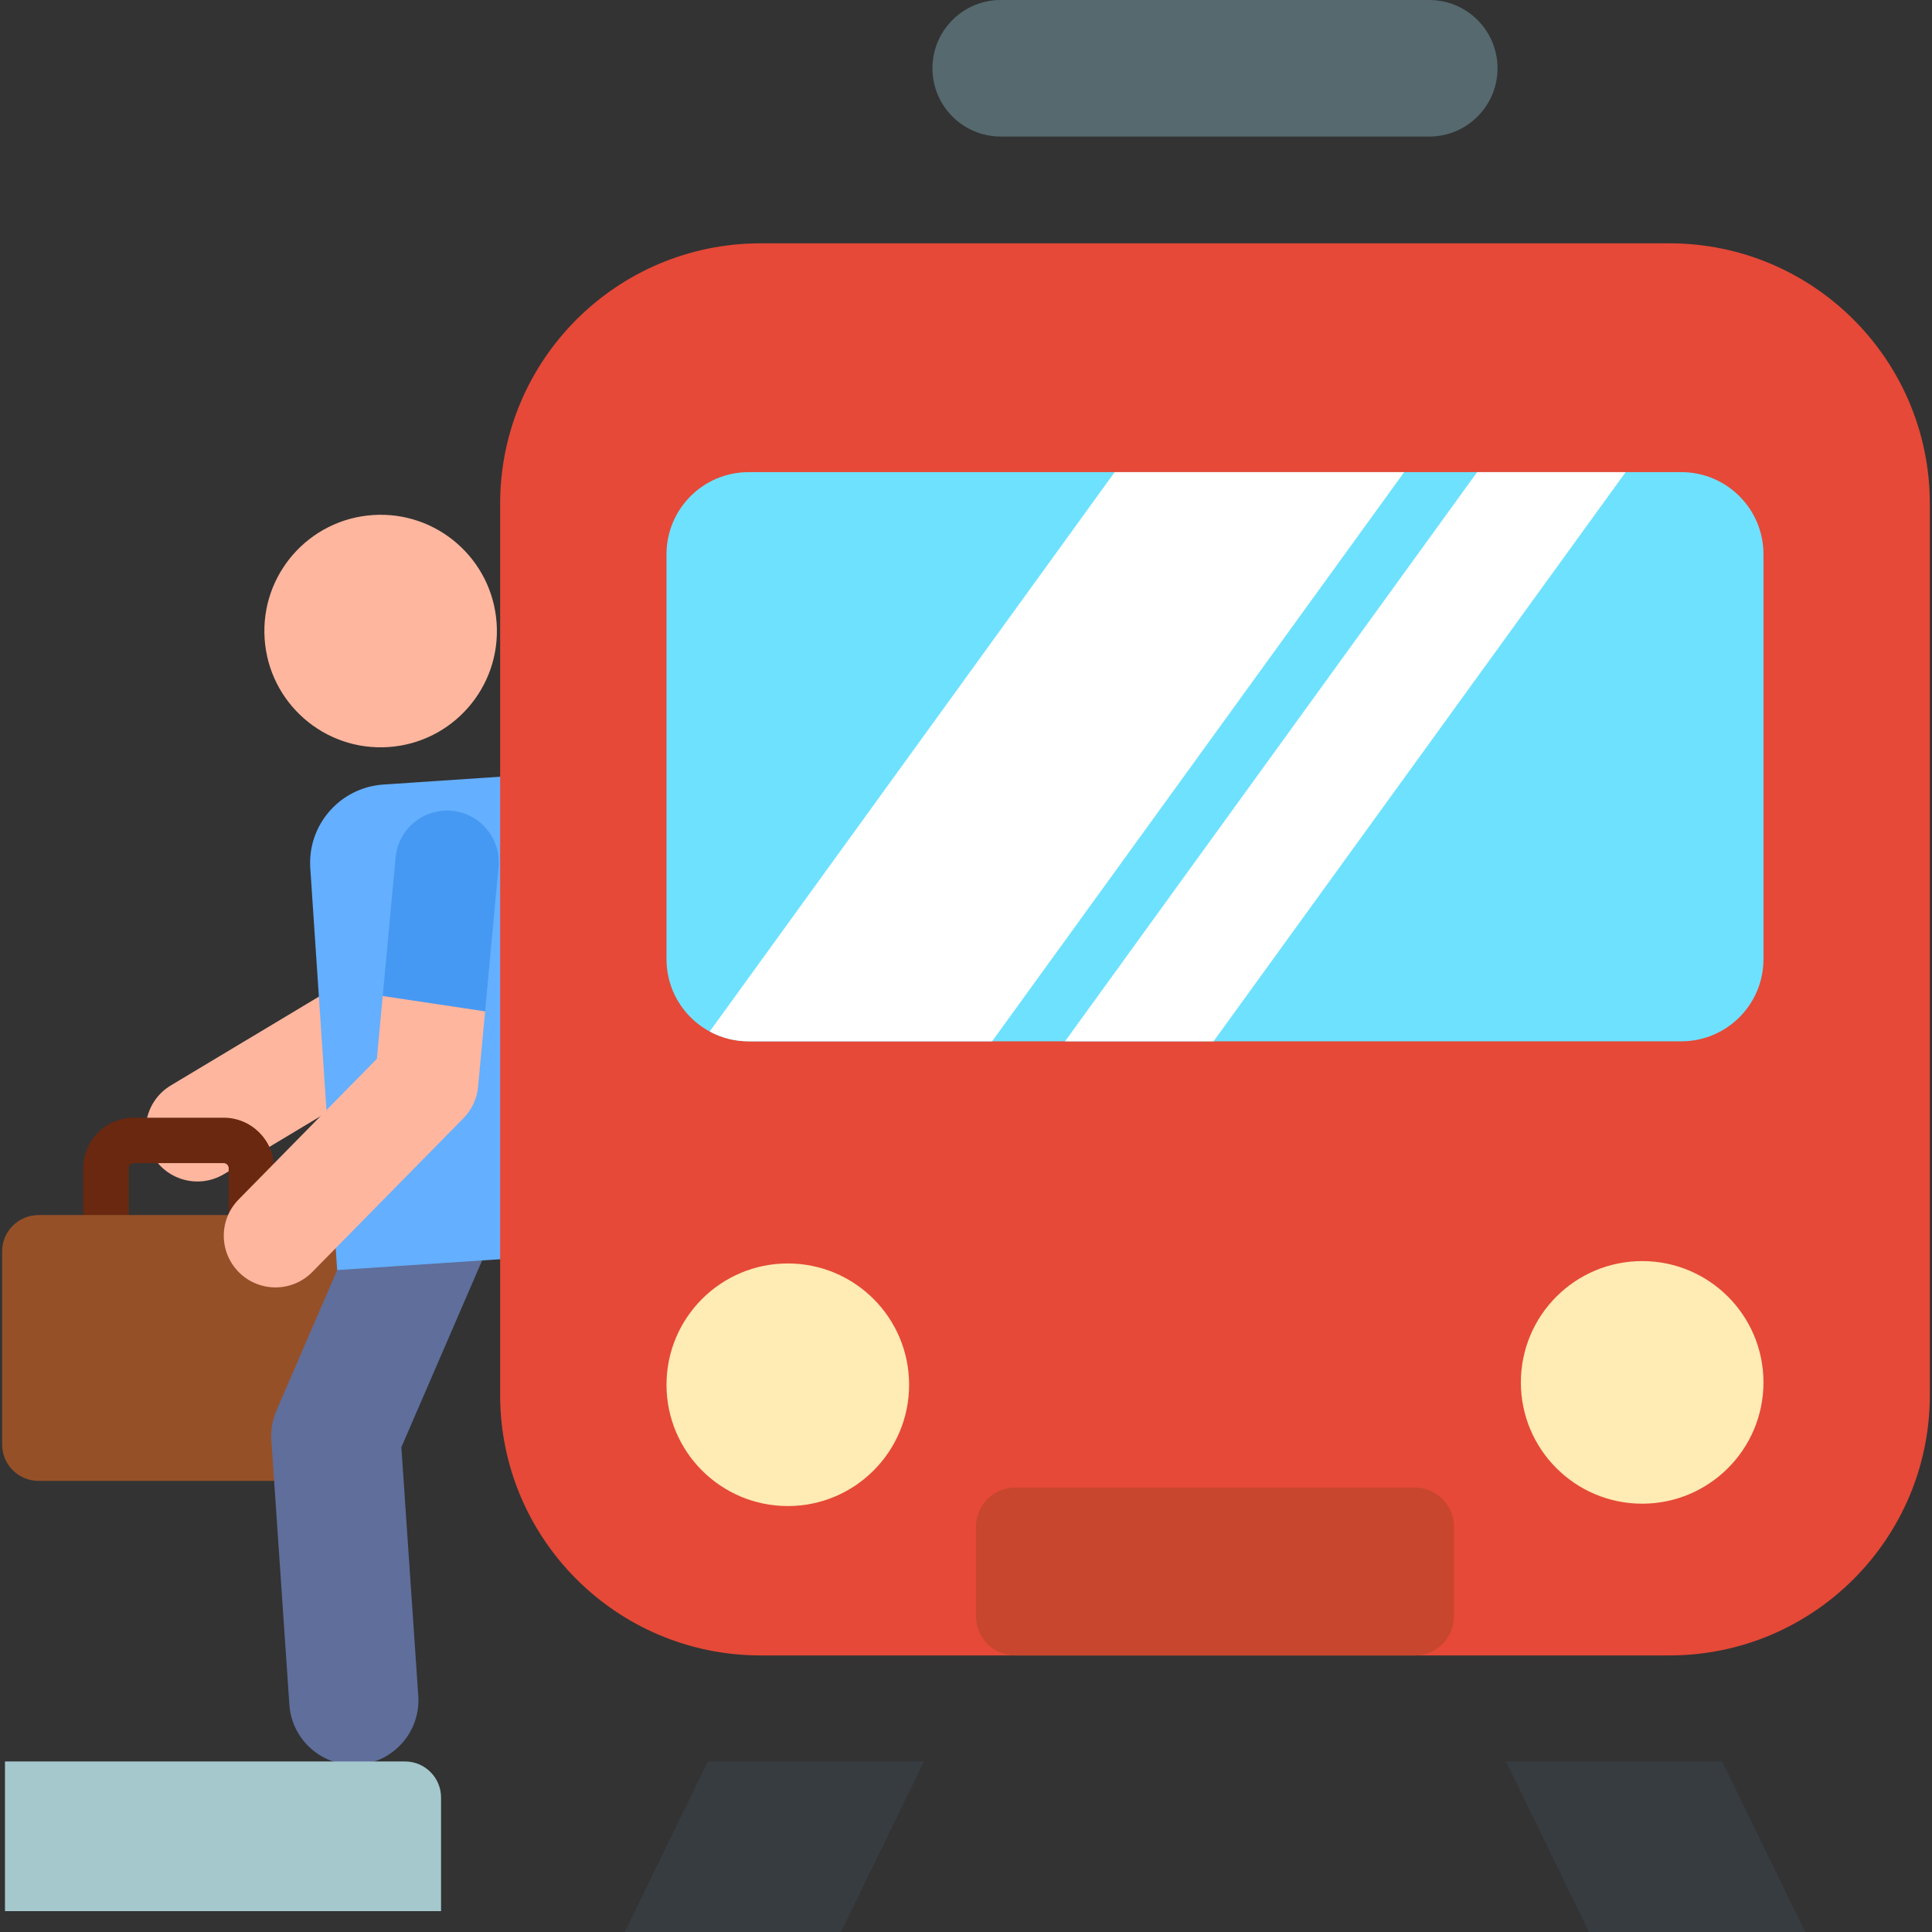<svg id="Capa_1" enable-background="new 0 0 510.461 510.461" height="512" viewBox="0 0 510.461 510.461" width="512" xmlns="http://www.w3.org/2000/svg"><rect x="0" y="0" width="510.461" height="510.461" fill="#333333" stroke="none"/><path d="m40.444 305.531c-3.88-6.469-1.782-14.858 4.686-18.739l44.682-26.804 15.457-36.8c2.561-7.096 10.393-10.774 17.484-8.211 7.095 2.561 10.771 10.388 8.211 17.484l-17.109 41.373c-1.068 2.959-3.124 5.458-5.821 7.076l-48.852 29.306c-6.469 3.882-14.857 1.783-18.738-4.685z" fill="#ffb69e"/><path d="m59.087 341.575h-23.747c-7.348 0-13.327-5.978-13.327-13.326v-19.61c0-7.348 5.979-13.326 13.327-13.326h23.747c7.348 0 13.327 5.978 13.327 13.326v19.61c0 7.348-5.979 13.326-13.327 13.326zm-23.747-34.262c-.731 0-1.327.595-1.327 1.326v19.61c0 .731.595 1.326 1.327 1.326h23.747c.731 0 1.327-.595 1.327-1.326v-19.61c0-.731-.595-1.326-1.327-1.326z" fill="#69280f"/><path d="m83.434 391.27h-73.263c-5.302 0-9.6-4.298-9.6-9.6v-51.032c0-5.302 4.298-9.6 9.6-9.6h73.263c5.302 0 9.6 4.298 9.6 9.6v51.032c0 5.302-4.298 9.6-9.6 9.6z" fill="#965028"/><path d="m76.452 450.388-4.755-69.812c-.185-2.716.282-5.437 1.362-7.935l27.359-63.283c3.742-8.655 13.791-12.636 22.446-8.896 8.655 3.742 12.638 13.791 8.896 22.446l-25.716 59.481 4.474 65.679c.641 9.407-6.466 17.553-15.873 18.193-9.403.64-17.552-6.46-18.193-15.873z" fill="#5f6e9b"/><path d="m167.397 330.339-78.314 5.236-7.101-106.204c-.764-11.432 7.884-21.319 19.316-22.084l36.914-2.468c11.432-.764 21.319 7.884 22.084 19.316z" fill="#64afff"/><ellipse cx="100.498" cy="166.723" fill="#ffb69e" rx="30.711" ry="30.711" transform="matrix(.998 -.067 .067 .998 -10.899 7.076)"/><path d="m63.211 336.232c-5.379-5.288-5.453-13.936-.166-19.315l36.527-37.158 1.543-16.595 15.331-10.539 11.726 14.593-1.852 19.911c-.292 3.132-1.655 6.067-3.859 8.31l-39.936 40.626c-5.288 5.381-13.935 5.454-19.314.167z" fill="#ffb69e"/><path d="m128.173 267.218 3.546-38.132c.698-7.511-4.824-14.166-12.335-14.864-7.507-.703-14.166 4.824-14.864 12.335l-3.404 36.607z" fill="#4699f2"/><path d="m116.532 504.951h-115.219v-39.549h105.687c5.265 0 9.532 4.268 9.532 9.532z" fill="#a5c8cd"/><path d="m222.185 510.461 21.937-45.056h-57.096l-21.937 45.056z" fill="#373c41"/><path d="m476.945 510.461-21.937-45.056h-57.096l21.937 45.056z" fill="#373c41"/><path d="m509.889 368.576c0 38.003-30.808 68.811-68.811 68.811h-240.123c-38.003 0-68.811-30.808-68.811-68.811v-235.475c0-38.003 30.808-68.811 68.811-68.811h240.124c38.003 0 68.811 30.808 68.811 68.811v235.475z" fill="#e64937"/><path d="m444.236 275.129h-246.438c-11.983 0-21.697-9.714-21.697-21.697v-106.991c0-11.983 9.714-21.697 21.697-21.697h246.438c11.983 0 21.697 9.714 21.697 21.697v106.991c-.001 11.983-9.714 21.697-21.697 21.697z" fill="#6ee1ff"/><circle cx="208.15" cy="365.871" fill="#ffebb4" r="32.049"/><circle cx="433.883" cy="365.245" fill="#ffebb4" r="32.049"/><path d="m377.63 36.077h-113.226c-9.962 0-18.038-8.076-18.038-18.039s8.076-18.038 18.038-18.038h113.226c9.962 0 18.039 8.076 18.039 18.039s-8.077 18.038-18.039 18.038z" fill="#55696e"/><path d="m373.827 437.387h-105.62c-5.707 0-10.333-4.626-10.333-10.333v-23.681c0-5.707 4.626-10.333 10.333-10.333h105.62c5.707 0 10.333 4.626 10.333 10.333v23.681c0 5.707-4.626 10.333-10.333 10.333z" fill="#c8462d"/><g fill="#fff"><path d="m187.514 272.538c3.061 1.651 6.562 2.591 10.284 2.591h64.328l108.875-150.384h-76.488z"/><path d="m281.401 275.129h39.238l108.875-150.385h-39.238z"/></g></svg>
